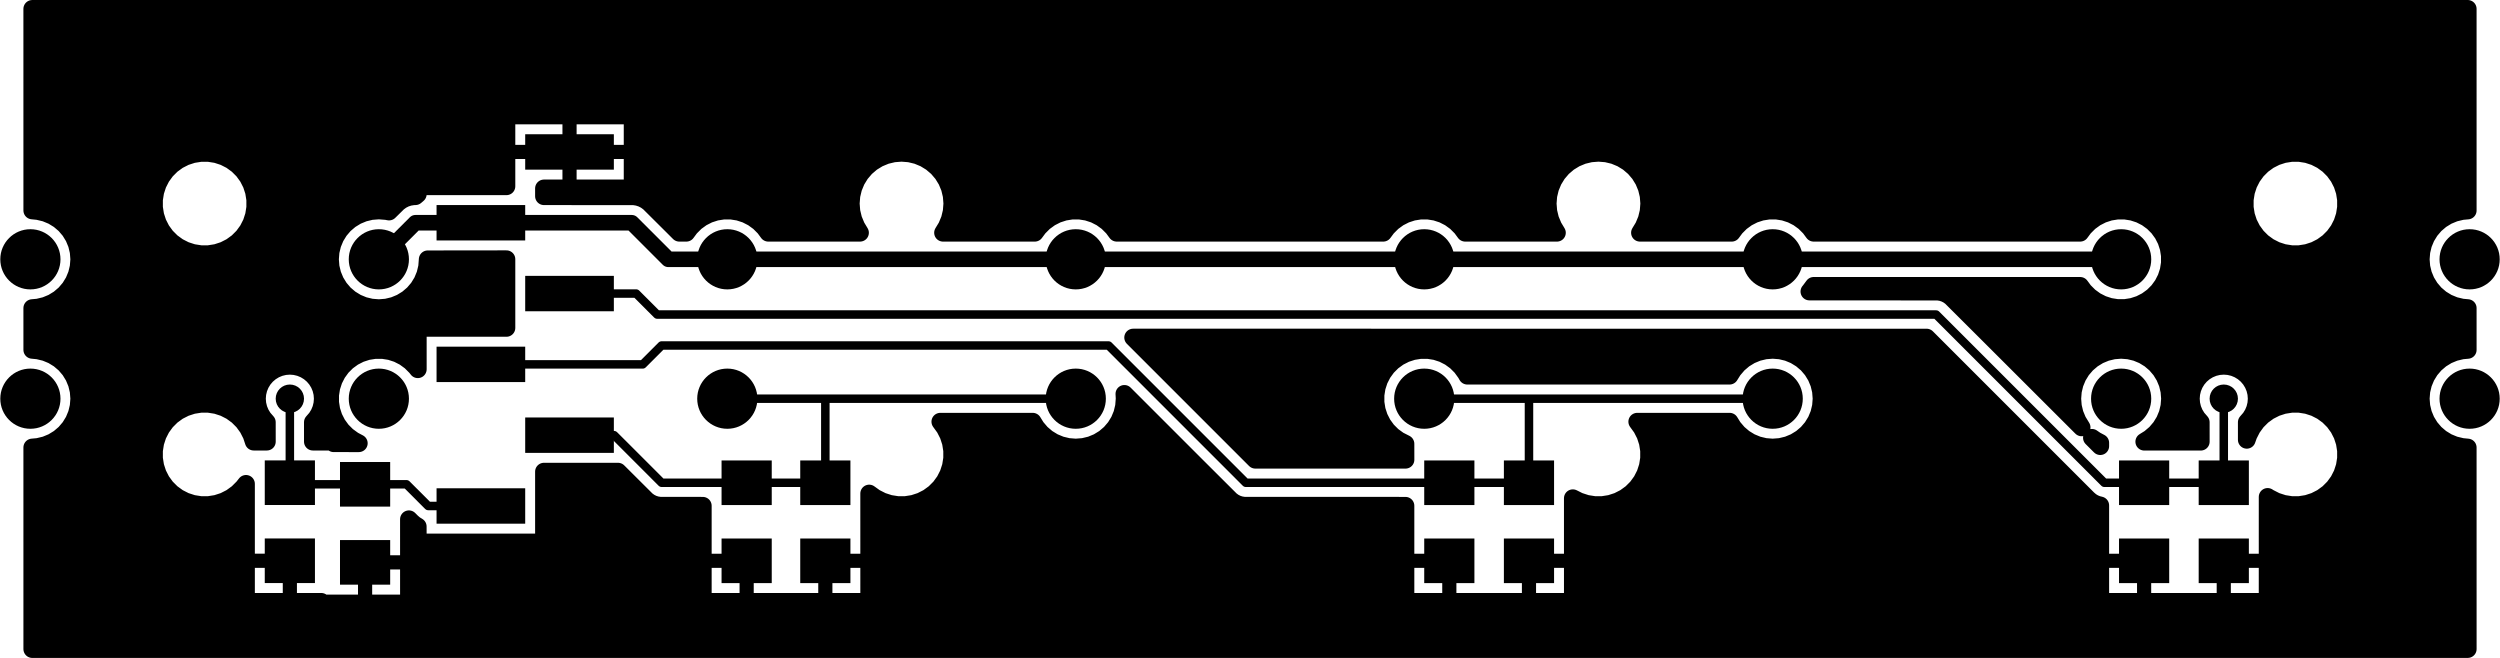 <svg version="1.1" xmlns="http://www.w3.org/2000/svg" xmlns:xlink="http://www.w3.org/1999/xlink" stroke-linecap="round" stroke-linejoin="round" stroke-width="0" fill-rule="evenodd" width="3.53in" height="0.929in" viewBox="597.264 421.232 3529.882 929.189" id="FsVo1-T5t2MzfODPxAxq"><defs><circle cx="0" cy="0" r="20" id="FsVo1-T5t2MzfODPxAxq_pad-36"/><rect x="-35.433" y="-31.496" width="70.866" height="62.992" id="FsVo1-T5t2MzfODPxAxq_pad-17"/><rect x="-62.599" y="-25" width="125.197" height="50" id="FsVo1-T5t2MzfODPxAxq_pad-33"/><circle cx="0" cy="0" r="42.5" id="FsVo1-T5t2MzfODPxAxq_pad-35"/></defs><g transform="translate(0,1771.653) scale(1,-1)" fill="currentColor" stroke="currentColor"><path d="M 3624.951 668.627 3737.45 668.627 3737.45 787.36 M 3624.951 668.627 3568.774 668.627 3331.201 906.201 1524.95 906.201 1495.324 935.827 1401.181 935.827 M 2608.268 787.36 2756.201 787.36 3100.394 787.36 M 2643.701 668.627 2756.201 668.627 2756.201 787.36 M 2643.701 668.627 2356.276 668.627 2162.451 862.451 1531.202 862.451 1504.577 835.827 1275.984 835.827 M 1624.016 787.36 1762.451 787.36 2116.142 787.36 M 1401.181 735.827 1464.075 735.827 1531.274 668.627 1651.329 668.627 1762.451 668.627 1762.451 787.36 M 1275.984 635.827 1201.575 635.827 1170.965 666.437 1112.451 666.437 1008.465 666.437 1006.201 668.701 1006.201 787.36" fill="none" stroke-width="12"/><path d="M 1624.016 984.21 2116.142 984.21 2608.268 984.21 3100.394 984.21 3592.52 984.21 M 1624.016 984.21 1540.692 984.21 1489.075 1035.827 1275.984 1035.827 1183.507 1035.827 1131.89 984.21" fill="none" stroke-width="22"/><use xlink:href="#FsVo1-T5t2MzfODPxAxq_pad-36" x="3737.45" y="787.36"/><use xlink:href="#FsVo1-T5t2MzfODPxAxq_pad-36" x="1006.201" y="787.36"/><path d="M 644.939 1313.025 4079.474 1313.025 M 644.939 1288.156 4079.474 1288.156 M 644.939 1263.287 4079.474 1263.287 M 644.939 1238.419 4079.474 1238.419 M 644.939 1213.55 4079.474 1213.55 M 644.939 1188.681 4079.474 1188.681 M 644.939 1163.812 1309.574 1163.812 M 1492.775 1163.812 4079.474 1163.812 M 644.939 1138.944 1309.574 1138.944 M 1492.775 1138.944 4079.474 1138.944 M 644.939 1114.075 833.068 1114.075 M 938.579 1114.075 1309.574 1114.075 M 1492.775 1114.075 1817.335 1114.075 M 1922.847 1114.075 2801.567 1114.075 M 2907.078 1114.075 3785.834 1114.075 M 3891.346 1114.075 4079.474 1114.075 M 644.939 1089.206 816.633 1089.206 M 955.014 1089.206 1309.574 1089.206 M 1492.775 1089.206 1800.864 1089.206 M 1939.282 1089.206 2785.132 1089.206 M 2923.549 1089.206 3769.363 1089.206 M 3907.781 1089.206 4079.474 1089.206 M 644.939 1064.337 811.645 1064.337 M 960.002 1064.337 1156.671 1064.337 M 1515.92 1064.337 1795.912 1064.337 M 1944.234 1064.337 2780.144 1064.337 M 2928.501 1064.337 3764.411 1064.337 M 3912.769 1064.337 4079.474 1064.337 M 683.586 1039.469 815.592 1039.469 M 956.055 1039.469 1088.097 1039.469 M 1540.967 1039.469 1580.213 1039.469 M 1667.818 1039.469 1799.86 1039.469 M 1940.322 1039.469 2072.328 1039.469 M 2159.934 1039.469 2564.444 1039.469 M 2652.085 1039.469 2784.091 1039.469 M 2924.554 1039.469 3056.596 1039.469 M 3144.201 1039.469 3548.711 1039.469 M 3636.317 1039.469 3768.358 1039.469 M 3908.821 1039.469 4040.827 1039.469 M 704.22 1014.6 830.412 1014.6 M 941.271 1014.6 1067.463 1014.6 M 3656.95 1014.6 3783.143 1014.6 M 3894.001 1014.6 4020.194 1014.6 M 711.038 989.731 1060.61 989.731 M 3663.804 989.731 4013.376 989.731 M 708.49 964.862 1063.157 964.862 M 1200.606 964.862 1309.574 964.862 M 3661.256 964.862 4015.923 964.862 M 695.213 939.993 1076.434 939.993 M 1187.365 939.993 1309.574 939.993 M 3155.863 939.993 3537.049 939.993 M 3647.979 939.993 4029.201 939.993 M 644.939 915.125 1309.574 915.125 M 3370.738 915.125 4079.474 915.125 M 644.939 890.256 1309.574 890.256 M 3395.606 890.256 4079.474 890.256 M 644.939 865.387 1184.41 865.387 M 2207.983 865.387 3323.574 865.387 M 3420.473 865.387 4079.474 865.387 M 686.242 840.518 1085.405 840.518 M 2232.85 840.518 2561.789 840.518 M 2654.741 840.518 3053.904 840.518 M 3146.856 840.518 3348.442 840.518 M 3445.341 840.518 3546.056 840.518 M 3639.008 840.518 4038.172 840.518 M 705.189 815.65 966.808 815.65 M 1045.586 815.65 1066.459 815.65 M 2257.718 815.65 2542.842 815.65 M 3165.803 815.65 3373.309 815.65 M 3470.209 815.65 3527.109 815.65 M 3657.955 815.65 3698.061 815.65 M 3776.839 815.65 4019.225 815.65 M 711.181 790.781 957.335 790.781 M 2282.586 790.781 2536.849 790.781 M 3171.796 790.781 3398.177 790.781 M 3495.077 790.781 3521.116 790.781 M 3663.912 790.781 3688.588 790.781 M 3786.313 790.781 4013.232 790.781 M 707.844 765.912 840.245 765.912 M 931.403 765.912 962.466 765.912 M 1049.964 765.912 1063.803 765.912 M 2184.227 765.912 2210.554 765.912 M 2307.454 765.912 2540.186 765.912 M 3168.459 765.912 3423.045 765.912 M 3660.61 765.912 3693.683 765.912 M 3884.169 765.912 4016.569 765.912 M 693.383 741.043 819.396 741.043 M 952.251 741.043 971.222 741.043 M 1041.208 741.043 1078.265 741.043 M 1936.519 741.043 2062.496 741.043 M 2169.766 741.043 2235.422 741.043 M 2332.321 741.043 2554.648 741.043 M 2920.75 741.043 3046.763 741.043 M 3154.033 741.043 3447.913 741.043 M 3646.149 741.043 3702.475 741.043 M 3905.018 741.043 4030.995 741.043 M 644.939 716.175 812.04 716.175 M 1943.875 716.175 2260.29 716.175 M 2357.189 716.175 2579.264 716.175 M 2928.106 716.175 3472.78 716.175 M 3912.374 716.175 4079.474 716.175 M 644.939 691.306 813.762 691.306 M 1942.153 691.306 2285.157 691.306 M 2926.384 691.306 3497.648 691.306 M 3910.651 691.306 4079.474 691.306 M 644.939 666.437 825.353 666.437 M 1367.575 666.437 1485.012 666.437 M 1930.526 666.437 2310.025 666.437 M 2914.793 666.437 3522.516 666.437 M 3899.061 666.437 4079.474 666.437 M 644.939 641.568 857.972 641.568 M 913.676 641.568 941.761 641.568 M 1367.575 641.568 1510.777 641.568 M 1826.893 641.568 1842.203 641.568 M 1897.943 641.568 2335.79 641.568 M 2882.175 641.568 3548.281 641.568 M 3866.442 641.568 4079.474 641.568 M 644.939 616.699 941.761 616.699 M 1367.575 616.699 1586.887 616.699 M 1826.893 616.699 2579.264 616.699 M 2820.633 616.699 3560.517 616.699 M 3801.886 616.699 4079.474 616.699 M 644.939 591.831 941.761 591.831 M 1367.575 591.831 1586.887 591.831 M 1826.893 591.831 2579.264 591.831 M 2820.633 591.831 3560.517 591.831 M 3801.886 591.831 4079.474 591.831 M 644.939 566.962 941.761 566.962 M 1176.886 566.962 1586.887 566.962 M 1826.893 566.962 2579.264 566.962 M 2820.633 566.962 3560.517 566.962 M 3801.886 566.962 4079.474 566.962 M 644.939 542.093 941.761 542.093 M 1176.886 542.093 1586.887 542.093 M 1826.893 542.093 2579.264 542.093 M 2820.633 542.093 3560.517 542.093 M 3801.886 542.093 4079.474 542.093 M 644.939 517.224 941.761 517.224 M 1176.886 517.224 1586.887 517.224 M 1826.893 517.224 2579.264 517.224 M 2820.633 517.224 3560.517 517.224 M 3801.886 517.224 4079.474 517.224 M 644.939 492.356 4079.474 492.356 M 644.939 467.487 4079.474 467.487 M 644.939 442.618 4079.474 442.618 M 1365.075 684.34 1365.075 584.335 1186.894 584.335 1186.824 606.876 1182.476 609.54 1178.599 612.851 1174.362 617.089 1174.377 498.212 1050.527 498.212 1050.527 500.473 944.276 500.476 944.276 667.087 940.338 662.063 932.383 654.109 923.283 647.497 913.26 642.39 902.562 638.914 891.451 637.154 880.202 637.154 869.092 638.914 858.394 642.39 848.371 647.497 839.27 654.109 831.316 662.063 824.704 671.163 819.597 681.186 816.121 691.885 814.361 702.995 814.361 714.244 816.121 725.354 819.597 736.053 824.704 746.075 831.316 755.176 839.27 763.13 848.371 769.742 858.394 774.849 869.092 778.325 880.202 780.085 891.451 780.085 902.562 778.325 913.26 774.849 923.283 769.742 932.383 763.13 940.338 755.176 946.949 746.075 952.056 736.053 955.156 726.687 973.737 726.689 973.709 754.141 968.588 760.032 964.776 766.253 961.984 772.993 960.281 780.087 959.709 787.36 960.281 794.633 961.984 801.726 964.776 808.467 968.588 814.687 973.326 820.234 978.873 824.973 985.094 828.784 991.834 831.576 998.928 833.279 1006.201 833.852 1013.474 833.279 1020.568 831.576 1027.308 828.784 1033.528 824.973 1039.076 820.234 1043.814 814.687 1047.626 808.467 1050.417 801.726 1052.121 794.633 1052.693 787.36 1052.121 780.087 1050.417 772.993 1047.626 766.253 1043.814 760.032 1038.688 754.127 1038.693 726.679 1068.126 726.689 1068.126 724.428 1103.599 724.425 1095.841 728.534 1087.083 734.898 1079.428 742.553 1073.064 751.311 1068.149 760.957 1064.804 771.254 1063.11 781.947 1063.11 792.773 1064.804 803.465 1068.149 813.762 1073.064 823.408 1079.428 832.166 1087.083 839.822 1095.841 846.185 1105.488 851.1 1115.784 854.445 1126.477 856.139 1137.303 856.139 1147.996 854.445 1158.292 851.1 1167.938 846.185 1176.697 839.822 1184.352 832.166 1186.906 828.926 1186.894 887.319 1312.094 887.319 1312.091 984.344 1200.882 984.21 1200.032 973.417 1197.505 962.89 1193.362 952.888 1187.706 943.657 1180.675 935.425 1172.442 928.394 1163.212 922.738 1153.21 918.595 1142.683 916.067 1131.89 915.218 1121.097 916.067 1110.57 918.595 1100.568 922.738 1091.337 928.394 1083.105 935.425 1076.074 943.657 1070.417 952.888 1066.274 962.89 1063.747 973.417 1062.898 984.21 1063.747 995.003 1066.274 1005.53 1070.417 1015.532 1076.074 1024.763 1083.105 1032.995 1091.337 1040.026 1100.568 1045.682 1110.57 1049.825 1121.097 1052.353 1131.89 1053.202 1142.683 1052.353 1146.273 1051.638 1159.157 1064.336 1163.917 1067.794 1169.159 1070.465 1174.754 1072.283 1180.565 1073.203 1183.518 1073.319 1186.894 1076.198 1186.894 1087.319 1312.094 1087.319 1312.091 1187.319 1490.272 1187.319 1490.272 1084.335 1365.072 1084.335 1365.075 1073.288 1492.016 1073.203 1497.827 1072.283 1503.422 1070.465 1508.664 1067.794 1513.424 1064.336 1548.064 1029.859 1556.21 1021.714 1566.133 1021.702 1571.554 1029.017 1579.209 1036.672 1587.967 1043.035 1597.614 1047.95 1607.91 1051.296 1618.603 1052.989 1629.429 1052.989 1640.122 1051.296 1650.418 1047.95 1660.064 1043.035 1668.823 1036.672 1676.478 1029.017 1681.865 1021.719 1811.439 1021.702 1806.206 1030.405 1801.901 1040.798 1799.275 1051.736 1798.392 1062.95 1799.275 1074.164 1801.901 1085.102 1806.206 1095.495 1812.083 1105.086 1819.389 1113.64 1827.943 1120.946 1837.534 1126.823 1847.926 1131.128 1858.865 1133.754 1870.079 1134.636 1881.293 1133.754 1892.231 1131.128 1902.624 1126.823 1912.215 1120.946 1920.769 1113.64 1928.074 1105.086 1933.952 1095.495 1938.257 1085.102 1940.883 1074.164 1941.765 1062.95 1940.883 1051.736 1938.257 1040.798 1933.952 1030.405 1928.673 1021.71 2058.25 1021.702 2063.68 1029.017 2071.335 1036.672 2080.093 1043.035 2089.74 1047.95 2100.036 1051.296 2110.729 1052.989 2121.555 1052.989 2132.248 1051.296 2142.544 1047.95 2152.19 1043.035 2160.949 1036.672 2168.604 1029.017 2173.991 1021.719 2550.376 1021.702 2555.806 1029.017 2563.461 1036.672 2572.219 1043.035 2581.866 1047.95 2592.162 1051.296 2602.855 1052.989 2613.681 1052.989 2624.374 1051.296 2634.67 1047.95 2644.316 1043.035 2653.075 1036.672 2660.73 1029.017 2666.117 1021.719 2795.691 1021.702 2790.458 1030.405 2786.153 1040.798 2783.527 1051.736 2782.644 1062.95 2783.527 1074.164 2786.153 1085.102 2790.458 1095.495 2796.335 1105.086 2803.641 1113.64 2812.195 1120.946 2821.786 1126.823 2832.178 1131.128 2843.116 1133.754 2854.331 1134.636 2865.545 1133.754 2876.483 1131.128 2886.876 1126.823 2896.467 1120.946 2905.021 1113.64 2912.326 1105.086 2918.204 1095.495 2922.508 1085.102 2925.134 1074.164 2926.017 1062.95 2925.134 1051.736 2922.508 1040.798 2918.204 1030.405 2912.925 1021.71 3042.502 1021.702 3047.932 1029.017 3055.587 1036.672 3064.345 1043.035 3073.992 1047.95 3084.288 1051.296 3094.981 1052.989 3105.807 1052.989 3116.5 1051.296 3126.796 1047.95 3136.442 1043.035 3145.201 1036.672 3152.856 1029.017 3158.243 1021.719 3534.628 1021.702 3540.058 1029.017 3547.713 1036.672 3556.471 1043.035 3566.118 1047.95 3576.414 1051.296 3587.107 1052.989 3597.933 1052.989 3608.626 1051.296 3618.922 1047.95 3628.568 1043.035 3637.326 1036.672 3644.982 1029.017 3651.345 1020.258 3656.26 1010.612 3659.606 1000.316 3661.299 989.623 3661.299 978.797 3659.606 968.104 3656.26 957.808 3651.345 948.162 3644.982 939.403 3637.326 931.748 3628.568 925.385 3618.922 920.47 3608.626 917.124 3597.933 915.431 3587.107 915.431 3576.414 917.124 3566.118 920.47 3556.471 925.385 3547.713 931.748 3540.058 939.403 3534.67 946.701 3158.285 946.718 3152.856 939.403 3152.209 938.704 3333.75 938.593 3338.786 937.795 3343.635 936.22 3348.178 933.905 3352.303 930.908 3399.646 883.706 3536.704 746.807 3531.047 756.038 3526.904 766.04 3524.377 776.567 3523.528 787.36 3524.377 798.152 3526.904 808.679 3531.047 818.681 3536.704 827.912 3543.735 836.144 3551.967 843.175 3561.198 848.832 3571.2 852.975 3581.727 855.502 3592.52 856.352 3603.312 855.502 3613.839 852.975 3623.841 848.832 3633.072 843.175 3641.304 836.144 3648.335 827.912 3653.992 818.681 3658.135 808.679 3660.662 798.152 3661.512 787.36 3660.662 776.567 3658.135 766.04 3653.992 756.038 3648.335 746.807 3641.304 738.575 3633.072 731.544 3625.152 726.621 3704.986 726.615 3704.958 754.139 3699.837 760.032 3696.025 766.253 3693.233 772.993 3691.53 780.087 3690.958 787.36 3691.53 794.633 3693.233 801.726 3696.025 808.467 3699.837 814.687 3704.575 820.234 3710.123 824.973 3716.343 828.784 3723.083 831.576 3730.177 833.279 3737.45 833.852 3744.723 833.279 3751.817 831.576 3758.557 828.784 3764.778 824.973 3770.325 820.234 3775.063 814.687 3778.875 808.467 3781.667 801.726 3783.37 794.633 3783.942 787.36 3783.37 780.087 3781.667 772.993 3778.875 766.253 3775.063 760.032 3769.938 754.127 3769.942 729.263 3772.353 736.053 3777.46 746.075 3784.072 755.176 3792.026 763.13 3801.127 769.742 3811.149 774.849 3821.848 778.325 3832.958 780.085 3844.207 780.085 3855.318 778.325 3866.016 774.849 3876.039 769.742 3885.139 763.13 3893.093 755.176 3899.705 746.075 3904.812 736.053 3908.288 725.354 3910.048 714.244 3910.048 702.995 3908.288 691.885 3904.812 681.186 3899.705 671.163 3893.093 662.063 3885.139 654.109 3876.039 647.497 3866.016 642.39 3855.318 638.914 3844.207 637.154 3832.958 637.154 3821.848 638.914 3811.149 642.39 3801.127 647.497 3799.39 648.657 3799.375 500.403 3563.026 500.403 3563.026 636.655 3558.734 637.725 3554.023 639.677 3549.676 642.341 3545.799 645.652 3317.763 873.688 2197.153 873.709 2369.718 701.136 2581.808 701.12 2581.776 723.678 2572.219 728.534 2563.461 734.898 2555.806 742.553 2549.442 751.311 2544.527 760.957 2541.182 771.254 2539.488 781.947 2539.488 792.773 2541.182 803.465 2544.527 813.762 2549.442 823.408 2555.806 832.166 2563.461 839.822 2572.219 846.185 2581.866 851.1 2592.162 854.445 2602.855 856.139 2613.681 856.139 2624.374 854.445 2634.67 851.1 2644.316 846.185 2653.075 839.822 2660.73 832.166 2667.093 823.408 2669.089 819.845 3039.506 819.852 3044.578 827.912 3051.609 836.144 3059.841 843.175 3069.072 848.832 3079.074 852.975 3089.601 855.502 3100.394 856.352 3111.186 855.502 3121.713 852.975 3131.715 848.832 3140.946 843.175 3149.179 836.144 3156.21 827.912 3161.866 818.681 3166.009 808.679 3168.536 798.152 3169.386 787.36 3168.536 776.567 3166.009 766.04 3161.866 756.038 3156.21 746.807 3149.179 738.575 3140.946 731.544 3131.715 725.887 3121.713 721.744 3111.186 719.217 3100.394 718.367 3089.601 719.217 3079.074 721.744 3069.072 725.887 3059.841 731.544 3051.609 738.575 3044.578 746.807 3039.573 754.875 2909.095 754.867 2915.453 746.075 2920.56 736.053 2924.036 725.354 2925.796 714.244 2925.796 702.995 2924.036 691.885 2920.56 681.186 2915.453 671.163 2908.841 662.063 2900.887 654.109 2891.787 647.497 2881.764 642.39 2871.066 638.914 2859.955 637.154 2848.706 637.154 2837.596 638.914 2826.898 642.39 2818.122 646.798 2818.126 500.403 2581.776 500.403 2581.776 636.153 2353.726 636.235 2348.69 637.033 2343.841 638.608 2339.298 640.923 2335.174 643.92 2287.83 691.122 2184.786 794.166 2185.134 787.36 2184.284 776.567 2181.757 766.04 2177.614 756.038 2171.958 746.807 2164.927 738.575 2156.694 731.544 2147.464 725.887 2137.461 721.744 2126.934 719.217 2116.142 718.367 2105.349 719.217 2094.822 721.744 2084.82 725.887 2075.589 731.544 2067.357 738.575 2060.326 746.807 2055.321 754.875 1924.843 754.867 1931.201 746.075 1936.308 736.053 1939.784 725.354 1941.544 714.244 1941.544 702.995 1939.784 691.885 1936.308 681.186 1931.201 671.163 1924.589 662.063 1916.635 654.109 1907.535 647.497 1897.512 642.39 1886.814 638.914 1875.703 637.154 1864.454 637.154 1853.344 638.914 1842.646 642.39 1832.623 647.497 1824.368 653.442 1824.377 500.403 1589.404 500.403 1589.404 636.153 1528.725 636.235 1523.689 637.033 1518.84 638.608 1514.297 640.923 1510.172 643.92 1469.604 684.347 1365.072 684.335 M 3563.024 725.046 3556.471 728.534 3551.219 732.133 3563.029 720.323 3563.026 724.979 M 4082.003 915.322 4073.853 916.067 4063.326 918.595 4053.324 922.738 4044.093 928.394 4035.861 935.425 4028.83 943.657 4023.173 952.888 4019.03 962.89 4016.503 973.417 4015.654 984.21 4016.503 995.003 4019.03 1005.53 4023.173 1015.532 4028.83 1024.763 4035.861 1032.995 4044.093 1040.026 4053.324 1045.682 4063.326 1049.825 4073.853 1052.353 4082.003 1053.098 4081.988 1337.921 642.394 1337.894 642.421 1053.165 650.557 1052.353 661.084 1049.825 671.086 1045.682 680.316 1040.026 688.549 1032.995 695.58 1024.763 701.236 1015.532 705.379 1005.53 707.906 995.003 708.756 984.21 707.906 973.417 705.379 962.89 701.236 952.888 695.58 943.657 688.549 935.425 680.316 928.394 671.086 922.738 661.084 918.595 650.557 916.067 642.407 915.322 642.421 856.304 650.557 855.502 661.084 852.975 671.086 848.832 680.316 843.175 688.549 836.144 695.58 827.912 701.236 818.681 705.379 808.679 707.906 798.152 708.756 787.36 707.906 776.567 705.379 766.04 701.236 756.038 695.58 746.807 688.549 738.575 680.316 731.544 671.086 725.887 661.084 721.744 650.557 719.217 642.407 718.471 642.421 433.732 4082.016 433.76 4081.988 718.417 4073.853 719.217 4063.326 721.744 4053.324 725.887 4044.093 731.544 4035.861 738.575 4028.83 746.807 4023.173 756.038 4019.03 766.04 4016.503 776.567 4015.654 787.36 4016.503 798.152 4019.03 808.679 4023.173 818.681 4028.83 827.912 4035.861 836.144 4044.093 843.175 4053.324 848.832 4063.326 852.975 4073.853 855.502 4082.003 856.248 4081.988 915.277 M 3910.048 1057.326 3908.288 1046.215 3904.812 1035.517 3899.705 1025.494 3893.093 1016.394 3885.139 1008.439 3876.039 1001.827 3866.016 996.721 3855.318 993.244 3844.207 991.485 3832.958 991.485 3821.848 993.244 3811.149 996.721 3801.127 1001.827 3792.026 1008.439 3784.072 1016.394 3777.46 1025.494 3772.353 1035.517 3768.877 1046.215 3767.117 1057.326 3767.117 1068.575 3768.877 1079.685 3772.353 1090.383 3777.46 1100.406 3784.072 1109.507 3792.026 1117.461 3801.127 1124.073 3811.149 1129.18 3821.848 1132.656 3832.958 1134.415 3844.207 1134.415 3855.318 1132.656 3866.016 1129.18 3876.039 1124.073 3885.139 1117.461 3893.093 1109.507 3899.705 1100.406 3904.812 1090.383 3908.288 1079.685 3910.048 1068.575 3910.048 1057.326 M 957.292 1057.326 955.532 1046.215 952.056 1035.517 946.949 1025.494 940.338 1016.394 932.383 1008.439 923.283 1001.827 913.26 996.721 902.562 993.244 891.451 991.485 880.202 991.485 869.092 993.244 858.394 996.721 848.371 1001.827 839.27 1008.439 831.316 1016.394 824.704 1025.494 819.597 1035.517 816.121 1046.215 814.361 1057.326 814.361 1068.575 816.121 1079.685 819.597 1090.383 824.704 1100.406 831.316 1109.507 839.27 1117.461 848.371 1124.073 858.394 1129.18 869.092 1132.656 880.202 1134.415 891.451 1134.415 902.562 1132.656 913.26 1129.18 923.283 1124.073 932.383 1117.461 940.338 1109.507 946.949 1100.406 952.056 1090.383 955.532 1079.685 957.292 1068.575 957.292 1057.326" fill="none" stroke-width="25"/><path d="M 1401.181 1187.283 1401.181 1084.37 M 1312.127 1135.827 1490.236 1135.827 M 3624.951 558.391 3624.951 500.439 M 3563.062 558.391 3624.951 558.391 M 3737.45 558.391 3737.45 500.439 M 3737.45 558.391 3799.34 558.391 M 2643.701 558.391 2643.701 500.439 M 2581.812 558.391 2643.701 558.391 M 2756.201 558.391 2756.201 500.439 M 2756.201 558.391 2818.09 558.391 M 1651.329 558.391 1651.329 500.439 M 1589.44 558.391 1651.329 558.391 M 1762.451 558.391 1762.451 500.438 M 1762.451 558.391 1824.341 558.391 M 1112.451 556.201 1112.451 498.248 M 1112.451 556.201 1174.341 556.201 M 1006.201 558.465 1006.201 500.512 M 944.311 558.465 1006.201 558.465" fill="none" stroke-width="20"/><use xlink:href="#FsVo1-T5t2MzfODPxAxq_pad-17" x="3737.45" y="668.627"/><use xlink:href="#FsVo1-T5t2MzfODPxAxq_pad-17" x="3737.45" y="558.391"/><use xlink:href="#FsVo1-T5t2MzfODPxAxq_pad-17" x="2756.201" y="668.627"/><use xlink:href="#FsVo1-T5t2MzfODPxAxq_pad-17" x="2756.201" y="558.391"/><use xlink:href="#FsVo1-T5t2MzfODPxAxq_pad-17" x="1762.451" y="668.627"/><use xlink:href="#FsVo1-T5t2MzfODPxAxq_pad-17" x="1762.451" y="558.391"/><use xlink:href="#FsVo1-T5t2MzfODPxAxq_pad-17" x="1006.201" y="668.701"/><use xlink:href="#FsVo1-T5t2MzfODPxAxq_pad-17" x="1006.201" y="558.465"/><use xlink:href="#FsVo1-T5t2MzfODPxAxq_pad-17" x="3624.951" y="558.391"/><use xlink:href="#FsVo1-T5t2MzfODPxAxq_pad-17" x="3624.951" y="668.627"/><use xlink:href="#FsVo1-T5t2MzfODPxAxq_pad-17" x="2643.701" y="558.391"/><use xlink:href="#FsVo1-T5t2MzfODPxAxq_pad-17" x="2643.701" y="668.627"/><use xlink:href="#FsVo1-T5t2MzfODPxAxq_pad-17" x="1651.329" y="558.391"/><use xlink:href="#FsVo1-T5t2MzfODPxAxq_pad-17" x="1651.329" y="668.627"/><use xlink:href="#FsVo1-T5t2MzfODPxAxq_pad-17" x="1112.451" y="556.201"/><use xlink:href="#FsVo1-T5t2MzfODPxAxq_pad-17" x="1112.451" y="666.437"/><use xlink:href="#FsVo1-T5t2MzfODPxAxq_pad-33" x="1275.984" y="635.827"/><use xlink:href="#FsVo1-T5t2MzfODPxAxq_pad-33" x="1401.181" y="735.827"/><use xlink:href="#FsVo1-T5t2MzfODPxAxq_pad-33" x="1275.984" y="835.827"/><use xlink:href="#FsVo1-T5t2MzfODPxAxq_pad-33" x="1401.181" y="935.827"/><use xlink:href="#FsVo1-T5t2MzfODPxAxq_pad-33" x="1275.984" y="1035.827"/><use xlink:href="#FsVo1-T5t2MzfODPxAxq_pad-33" x="1401.181" y="1135.827"/><use xlink:href="#FsVo1-T5t2MzfODPxAxq_pad-35" x="3592.52" y="787.36"/><use xlink:href="#FsVo1-T5t2MzfODPxAxq_pad-35" x="3592.52" y="984.21"/><use xlink:href="#FsVo1-T5t2MzfODPxAxq_pad-35" x="4084.646" y="984.21"/><use xlink:href="#FsVo1-T5t2MzfODPxAxq_pad-35" x="4084.646" y="787.36"/><use xlink:href="#FsVo1-T5t2MzfODPxAxq_pad-35" x="2608.268" y="787.36"/><use xlink:href="#FsVo1-T5t2MzfODPxAxq_pad-35" x="2608.268" y="984.21"/><use xlink:href="#FsVo1-T5t2MzfODPxAxq_pad-35" x="3100.394" y="984.21"/><use xlink:href="#FsVo1-T5t2MzfODPxAxq_pad-35" x="3100.394" y="787.36"/><use xlink:href="#FsVo1-T5t2MzfODPxAxq_pad-35" x="1624.016" y="787.36"/><use xlink:href="#FsVo1-T5t2MzfODPxAxq_pad-35" x="1624.016" y="984.21"/><use xlink:href="#FsVo1-T5t2MzfODPxAxq_pad-35" x="2116.142" y="984.21"/><use xlink:href="#FsVo1-T5t2MzfODPxAxq_pad-35" x="2116.142" y="787.36"/><use xlink:href="#FsVo1-T5t2MzfODPxAxq_pad-35" x="639.764" y="787.36"/><use xlink:href="#FsVo1-T5t2MzfODPxAxq_pad-35" x="639.764" y="984.21"/><use xlink:href="#FsVo1-T5t2MzfODPxAxq_pad-35" x="1131.89" y="984.21"/><use xlink:href="#FsVo1-T5t2MzfODPxAxq_pad-35" x="1131.89" y="787.36"/></g></svg>